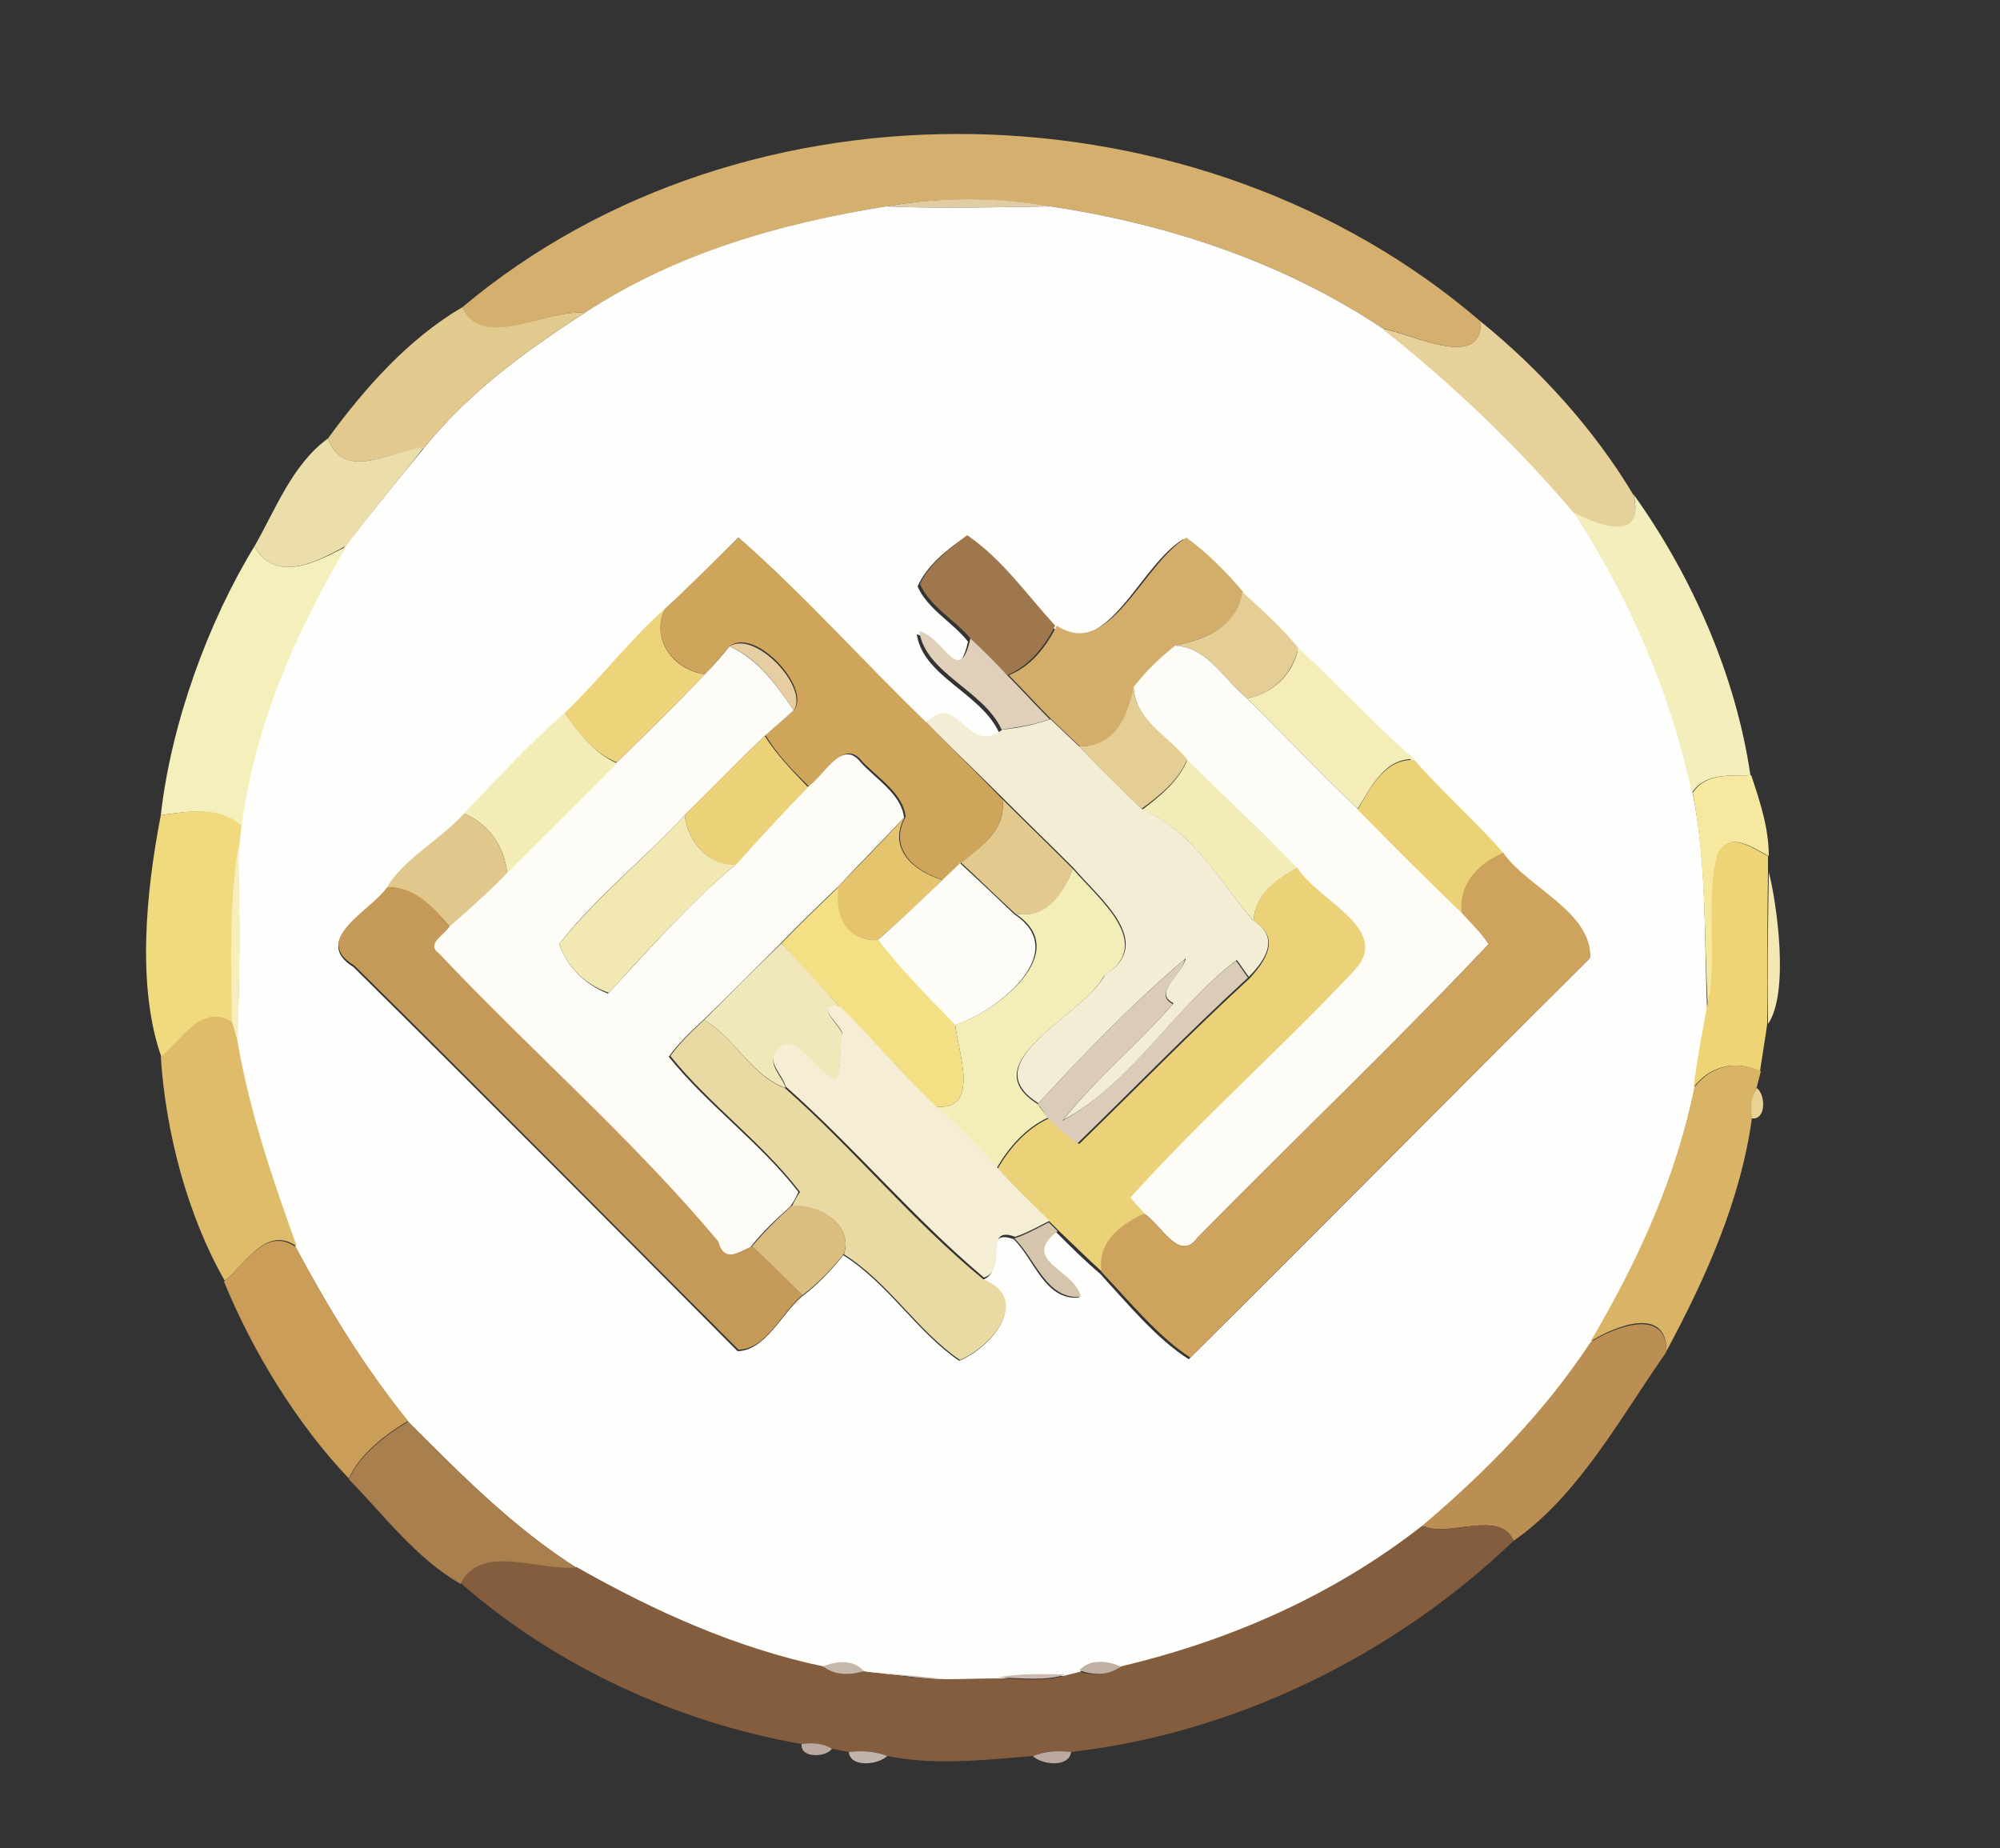 <?xml version="1.0" encoding="utf-8"?>
<!-- Generator: Adobe Illustrator 26.0.3, SVG Export Plug-In . SVG Version: 6.00 Build 0)  -->
<svg version="1.1" id="Layer_1" xmlns="http://www.w3.org/2000/svg" xmlns:xlink="http://www.w3.org/1999/xlink" x="0px" y="0px"
	 viewBox="0 0 250 231" style="enable-background:new 0 0 250 231;" xml:space="preserve">
<rect x="0" y="0" width="250" height="231" fill="#333333" stroke="none"/>
<style type="text/css">
	.st0{fill:#D5AF6D;}
	.st1{fill:#E2CCA4;}
	.st2{fill:#FEFEFC;}
	.st3{fill:#E2CA8F;}
	.st4{fill:#E6D19A;}
	.st5{fill:#ECDEAA;}
	.st6{fill:#F4EEBD;}
	.st7{fill:#CFA45B;}
	.st8{fill:#9E774C;}
	.st9{fill:#D3AD6A;}
	.st10{fill:#F5EFBB;}
	.st11{fill:#E4CE95;}
	.st12{fill:#EDD47B;}
	.st13{fill:#E0D0BA;}
	.st14{fill:#E6CEA2;}
	.st15{fill:#FDFCF7;}
	.st16{fill:#F4EDB7;}
	.st17{fill:#E4CE93;}
	.st18{fill:#F3ECB7;}
	.st19{fill:#F3EDD5;}
	.st20{fill:#EBD278;}
	.st21{fill:#F3ECB6;}
	.st22{fill:#EBD277;}
	.st23{fill:#F6E99F;}
	.st24{fill:#F0DA7D;}
	.st25{fill:#E0C78B;}
	.st26{fill:#F1E8B2;}
	.st27{fill:#E4C56E;}
	.st28{fill:#EED475;}
	.st29{fill:#F8EDBD;}
	.st30{fill:#CDA35D;}
	.st31{fill:#FDFCF6;}
	.st32{fill:#F3EDB8;}
	.st33{fill:#F5E9B3;}
	.st34{fill:#C59958;}
	.st35{fill:#F3E085;}
	.st36{fill:#F0E8BB;}
	.st37{fill:#DACCB9;}
	.st38{fill:#F5EED4;}
	.st39{fill:#DEBC69;}
	.st40{fill:#E9D9A3;}
	.st41{fill:#DAB466;}
	.st42{fill:#EAD295;}
	.st43{fill:#DBBD7F;}
	.st44{fill:#D6C5AD;}
	.st45{fill:#CA9E59;}
	.st46{fill:#BB8F53;}
	.st47{fill:#A9804D;}
	.st48{fill:#835D3D;}
	.st49{fill:#C6B7AB;}
	.st50{fill:#C1B1A3;}
	.st51{fill:#CCBEB2;}
	.st52{fill:#CABAAF;}
	.st53{fill:#B9A9A0;}
	.st54{fill:#C1B4AB;}
	.st55{fill:#B9A99F;}
</style>
<g id="_x23_d5af6dff">
	<path class="st0" d="M57.8,38.4C93.4,8.5,150,10,185.1,40.2c0.2,6.2-8.6,1.5-12.2,0.9c-12.4-8.3-26.9-13.1-41.6-15.3
		c-6.8-1.1-13.7-1.2-20.5,0c-13.2,2.1-26.3,5.9-37.7,13.3C68.2,38.6,60.2,44,57.8,38.4z"/>
</g>
<g id="_x23_e2cca4ff">
	<path class="st1" d="M110.8,25.8c6.8-1.2,13.7-1.2,20.5,0C124.4,25.9,117.6,26.1,110.8,25.8z"/>
</g>
<g id="_x23_fefefcff">
	<path class="st2" d="M73.1,39.1c11.3-7.4,24.4-11.2,37.7-13.3c6.8,0.3,13.7,0.1,20.5,0c14.7,2.2,29.2,7,41.6,15.3
		c8.8,6.9,16.8,14.5,24,23.1c6.9,10.7,12,22.5,14.7,35c1.8,8.9,1.4,18.1,1.8,27.2c-0.6,3.2-1.2,6.4-1.6,9.7
		c-2.3,11.4-7.2,21.9-13,31.9c-5.8,8.8-13.1,16.2-21,23c-11.1,8.6-24.1,14.3-37.7,17.6c-1.7-0.7-3.8-0.9-5.2,0.5
		c-0.4,0.1-1.2,0.3-1.6,0.4c-2.9,0-5.8-0.1-8.6,0.4c-1.6,0-4.8,0.1-6.5,0.1c-2.8-0.3-5.6-0.6-8.5-0.8c-0.4-0.1-1.3-0.2-1.7-0.2
		c-1.3-1.5-3.5-1.3-5.1-0.6c-10.9-2.3-21.2-6.9-30.8-12.4c-7.9-5-14.5-11.7-21.1-18.3c-5.4-6.7-9.9-14.1-14-21.7
		c-3-8.4-5.9-16.8-7.4-25.6c0.4-8.2,0.4-16.3,0.1-24.5c0.1-0.7,0.2-2,0.3-2.6c1.6-12.5,6.7-24.2,13.1-35C46.4,64.1,49.7,60,53,56
		C58.5,49.1,65.8,43.8,73.1,39.1 M92.3,67.2c-3,3-6.1,6.1-9.2,9c-4.3,3.8-8.2,8.9-12.5,13c-4.4,3.9-8.5,8.3-12.6,12.6
		c-2.9,3.2-7.8,5.9-9.6,9.2c-2.1,3-9.6,6.5-4.2,9.9c16.1,15.9,32.1,32,48,48c3.5-0.1,5.5-4.7,8-6.8c2-1.5,3.7-3.3,5.2-5.2
		c5.6,3.5,9.2,9.6,14.5,13.2c4.1-1.7,9-7.6,2.9-10.1c3.1-1.1-0.2-6.6,3.9-5.1c2.6,2.5,3.9,7.7,8.2,7.3c-0.7-3.5-7.7-4.6-2.9-8.2
		c1.8,1.8,3.6,3.6,5.5,5.2c3.4,3.7,7.1,8.2,11.1,10.7c16.7-16.6,33.3-33.4,50-50c0.1-5.8-7.8-8.7-10.9-13.1
		c-3.6-4-7.6-7.6-11.2-11.7c-5-4.4-9.5-9.4-14.5-13.9c-2.1-2.6-4.6-4.8-7-7c-2.1-2.5-4.4-4.9-7.1-6.8c-5.5,3.3-9.5,15.4-16.3,11.1
		c-3.6-3.9-6.7-8.3-11-11.3c-2.3,1.5-4.8,3.6-5.9,6.1c1.2,2.8,4.4,4.5,6.3,6.9c-1.4,6.2-3.4-0.3-6.4-0.9c0.8,5.3,8,7.3,10.3,12.3
		c-4.4,3.4-5.6-5.1-9.5-0.9C107.8,82.7,100.5,74.4,92.3,67.2z"/>
</g>
<g id="_x23_e2ca8fff">
	<path class="st3" d="M41,54.8c4.6-6.3,10.1-12.5,16.8-16.4c2.5,5.5,10.4,0.2,15.3,0.7C65.8,43.8,58.5,49.1,53,56
		C48.8,56.3,43,60.3,41,54.8z"/>
	<path class="st3" d="M125.3,99.9c2.9,2.9,5.9,5.8,8.8,8.7c-1.2,3.2-3.3,6.3-7.2,5.6c-2.3-2.1-4.5-4.3-6.8-6.4
		C122.7,105.8,125.8,103.7,125.3,99.9z"/>
</g>
<g id="_x23_e6d19aff">
	<path class="st4" d="M185.1,40.2c7.4,6,14.2,13.5,19.1,21.7c1.4,5.9-4.1,4-7.4,2.3c-7.2-8.5-15.3-16.2-24-23.1
		C176.5,41.7,185.3,46.4,185.1,40.2z"/>
</g>
<g id="_x23_ecdeaaff">
	<path class="st5" d="M31.8,68.3c2.7-4.7,4.7-10.2,9.2-13.5c2,5.5,7.9,1.5,12,1.1c-3.2,4.1-6.6,8.1-9.7,12.3
		C39.7,70.2,34.5,73,31.8,68.3z"/>
</g>
<g id="_x23_f4eebdff">
	<path class="st6" d="M204.2,61.8c7.3,10.2,12.8,22.7,14.6,35.1c-2.7,0.1-5.7-0.3-7.3,2.2c-2.7-12.5-7.8-24.3-14.7-35
		C200.1,65.8,205.6,67.8,204.2,61.8z"/>
</g>
<g id="_x23_cfa45bff">
	<path class="st7" d="M92.3,67.2c8.3,7.2,15.6,15.5,23.5,23.1c3.1,3.2,6.4,6.4,9.5,9.6c0.5,3.8-2.6,5.9-5.2,8
		c-0.8,0.7-1.5,1.4-2.2,2.1c-3.6-1.1-6.9-3.9-4.7-7.9c-0.3-2.9-3.4-4.8-5.4-6.9c-2.4-3.1-4.7,1.8-6.7,3.1c-2-2-4-4-5.4-6.4
		c1.2-1.1,2.4-2.1,3.6-3.2c2-2.8-4.8-10.2-8-8c-1.1,1.2-2.1,2.5-3.2,3.6c-3.9-0.7-6.8-4.3-5-8.2C86.2,73.3,89.2,70.2,92.3,67.2z"/>
</g>
<g id="_x23_9e774cff">
	<path class="st8" d="M115,73c1.1-2.4,3.7-4.5,5.9-6.1c4.4,3,7.5,7.5,11,11.3c-1.3,2.6-3.2,5-6,6.2c-1.6-1.5-3.1-3.1-4.6-4.6
		C119.4,77.5,116.2,75.8,115,73z"/>
</g>
<g id="_x23_d3ad6aff">
	<path class="st9" d="M148.3,67.2c2.6,1.9,5,4.3,7.1,6.8c-0.7,4.4-4.6,5.8-8.4,6.7c-2,1.5-3.7,3.3-5.2,5.2c-0.8,3.8-2.3,7.4-6.8,7.4
		c-1.2-1.1-2.4-2.3-3.6-3.4c-1.8-1.8-3.5-3.7-5.3-5.5c2.8-1.1,4.7-3.6,6-6.2C138.7,82.6,142.8,70.5,148.3,67.2z"/>
</g>
<g id="_x23_f5efbbff">
	<path class="st10" d="M20.1,101.9c1.3-11.6,6-24.3,11.7-33.6c2.7,4.7,7.9,1.9,11.5,0c-6.4,10.8-11.5,22.5-13.1,35
		C27.2,100.8,23.5,101.4,20.1,101.9z"/>
</g>
<g id="_x23_e4ce95ff">
	<path class="st11" d="M155.3,74c2.4,2.2,4.9,4.4,7,7c-0.8,3.3-3.1,5.6-6.4,6.3c-2.9-2.3-4.9-6.4-9-6.6
		C150.7,79.9,154.6,78.4,155.3,74z"/>
</g>
<g id="_x23_edd47bff">
	<path class="st12" d="M70.6,89.1c4.3-4.1,8.2-9.2,12.5-13c-1.8,3.9,1.1,7.6,5,8.2c-3.6,3.8-7.3,7.4-11,11
		C74.2,94.1,72.3,91.7,70.6,89.1z"/>
</g>
<g id="_x23_e0d0baff">
	<path class="st13" d="M114.9,78.9c3,0.6,5,7.2,6.4,0.9c1.6,1.5,3.1,3,4.6,4.6c1.8,1.8,3.5,3.7,5.3,5.5c-1.9,0.7-4,1-6,1.3
		C123,86.3,115.7,84.2,114.9,78.9z"/>
</g>
<g id="_x23_e6cea2ff">
	<path class="st14" d="M91.2,80.8c3.2-2.1,10,5.2,8,8C97.1,85.7,94.8,82.3,91.2,80.8z"/>
</g>
<g id="_x23_fdfcf7ff">
	<path class="st15" d="M91.2,80.8c3.6,1.6,5.9,4.9,8,8c-1.2,1.1-2.4,2.1-3.6,3.2c-3.4,3.2-6.7,6.6-10,9.9
		c-5.1,5.5-11.1,10.2-15.7,16.1c1,2.9,3.3,5.1,6.1,6.2c5.1-5.5,10.1-11.2,15.8-16c3-3.3,6-6.6,9.1-9.8c2.1-1.3,4.3-6.2,6.7-3.1
		c1.9,2.1,5.1,4,5.4,6.9c-2.8,3-5.6,5.8-8.4,8.8c-2.4,2.3-4.8,4.6-7.1,7c-3.2,3.2-6.4,6.4-9.7,9.6c-1.5,1.4-3,2.8-4.2,4.5
		c4.9,6.1,11.4,10.7,16.2,16.9c-0.2,0.5-0.7,1.4-1,1.8c-1.8,1.6-3.5,3.2-5,5.1c-1.4,0.6-3.6,2.2-4.2-0.6
		c-10.7-12.8-23.4-23.8-34.9-36c-1.7-1.2,0.7-2.3,1.3-3.4c2.5-2.2,5-4.4,7.2-6.7c4.6-4.6,9.2-9.1,13.7-13.7c3.7-3.6,7.4-7.2,11-11
		C89.2,83.2,90.2,82,91.2,80.8z"/>
	<path class="st15" d="M141.7,85.9c1.5-2,3.3-3.7,5.2-5.2c4.1,0.2,6.1,4.3,9,6.6c4.6,4.6,9.1,9.3,13.8,13.8c4.3,4.4,8.6,8.7,13,12.9
		c1.2,1.3,2.4,2.5,3.4,4c-11.8,12.5-24.3,24.4-36.4,36.7c-2.3,3.2-4.6-1.7-6.7-3c-0.6-0.7-1.3-1.4-1.9-2.1
		c8.9-9.9,18.9-18.7,28-28.4c4.9-5.1-4.6-8.6-7.1-12.8c-4.5-4.6-9.2-9-13.8-13.5C146.1,92.1,141.9,90.1,141.7,85.9z"/>
</g>
<g id="_x23_f4edb7ff">
	<path class="st16" d="M162.3,81c4.9,4.5,9.4,9.5,14.5,13.9c-3.7-0.2-5.4,3.5-7.1,6.2c-4.7-4.5-9.2-9.2-13.8-13.8
		C159.2,86.6,161.6,84.3,162.3,81z"/>
</g>
<g id="_x23_e4ce93ff">
	<path class="st17" d="M134.9,93.3c4.5,0,6-3.6,6.8-7.4c0.2,4.1,4.3,6.1,6.7,9c-1.1,2.7-3.4,4.5-5.7,6.2
		C140,98.7,137.5,96,134.9,93.3z"/>
</g>
<g id="_x23_f3ecb7ff">
	<path class="st18" d="M58,101.7c4.1-4.3,8.1-8.7,12.6-12.6c1.7,2.5,3.6,5,6.5,6.3c-4.5,4.6-9.1,9.1-13.7,13.7
		C63,105.7,61.1,103,58,101.7z"/>
</g>
<g id="_x23_f3edd5ff">
	<path class="st19" d="M115.8,90.3c3.9-4.1,5.1,4.3,9.5,0.9c2-0.2,4-0.6,6-1.3c1.2,1.1,2.4,2.3,3.6,3.4c2.6,2.7,5.1,5.3,7.8,7.8
		c6.6,2.9,9.6,8.9,13.9,13.9c3.4,2.1,1.7,4.9-0.5,7.1c-0.4-0.5-1.1-1.6-1.5-2.1c-7.8,5.9-13.1,15.4-21.7,20
		c4.2-5.3,9.4-9.5,13.8-14.6c-2.7-1.3,1.2-3.7,1.5-5.6c-6.6,5.6-12.6,11.8-18.4,18.1c-8.3-5.2,5.6-10.9,8.3-16
		c6.5-4.1-0.8-9.7-3.9-13.4c-2.9-2.9-5.9-5.8-8.8-8.7C122.2,96.6,118.9,93.5,115.8,90.3z"/>
</g>
<g id="_x23_ebd278ff">
	<path class="st20" d="M85.6,101.9c3.3-3.4,6.6-6.7,10-9.9c1.5,2.4,3.5,4.4,5.4,6.4c-3.1,3.2-6.2,6.5-9.1,9.8
		C88.5,108.2,85.9,105.1,85.6,101.9z"/>
	<path class="st20" d="M156.7,115.1c0.1-3.3,2.8-5.4,5.5-6.6c2.5,4.1,11.9,7.6,7.1,12.8c-9.1,9.7-19.1,18.5-28,28.4
		c0.6,0.7,1.2,1.4,1.9,2.1c-3,1.4-5.8,3.6-5.3,7.3c-1.9-1.7-3.7-3.5-5.5-5.2c-0.3-0.3-0.8-0.8-1.1-1.1c-2.2-2.3-4.4-4.4-6.6-6.7
		c1.5-2.6,3.6-5,6.4-6.3c1.2,1.1,2.4,2.3,3.8,3.2c7.1-6.9,14-14,21.3-20.7C158.3,120,160.1,117.2,156.7,115.1z"/>
</g>
<g id="_x23_f3ecb6ff">
	<path class="st21" d="M148.4,95c4.6,4.5,9.2,8.9,13.8,13.5c-2.7,1.3-5.4,3.4-5.5,6.6c-4.4-5-7.4-11.1-13.9-13.9
		C145,99.5,147.3,97.7,148.4,95z"/>
</g>
<g id="_x23_ebd277ff">
	<path class="st22" d="M169.7,101.2c1.6-2.7,3.4-6.4,7.1-6.2c3.5,4,7.6,7.6,11.2,11.7c-3.1,1.3-5.6,3.9-5.2,7.5
		C178.3,109.9,174,105.5,169.7,101.2z"/>
</g>
<g id="_x23_f6e99fff">
	<path class="st23" d="M211.6,99.1c1.6-2.5,4.6-2.1,7.3-2.2c1.1,3.3,2.2,6.6,2.2,10.1c-2-1-4.8-3.2-6.3-0.3
		c-1.7,6.2,0.2,13.2-1.3,19.6C213,117.2,213.3,108.1,211.6,99.1z"/>
</g>
<g id="_x23_f0da7dff">
	<path class="st24" d="M20.1,101.9c3.5-0.5,7.2-1.2,10.1,1.3c-0.1,0.6-0.2,1.9-0.3,2.6c-1.2,7.3-0.9,14.7-0.8,22.1
		c-3.8-2.6-6.3,2.2-8.9,4.3C17.1,123.5,18.2,111.7,20.1,101.9z"/>
</g>
<g id="_x23_e0c78bff">
	<path class="st25" d="M48.4,110.9c1.8-3.3,6.7-6,9.6-9.2c3.1,1.3,5,4,5.4,7.4c-2.3,2.4-4.8,4.6-7.2,6.7
		C54.1,113.4,51.8,110.9,48.4,110.9z"/>
</g>
<g id="_x23_f1e8b2ff">
	<path class="st26" d="M69.9,118c4.7-5.9,10.6-10.6,15.7-16.1c0.3,3.2,2.9,6.3,6.3,6.2c-5.7,4.9-10.8,10.5-15.8,16
		C73.2,123.1,70.9,120.9,69.9,118z"/>
</g>
<g id="_x23_e4c56eff">
	<path class="st27" d="M104.7,110.9c2.8-2.9,5.7-5.8,8.4-8.8c-2.2,4,1.1,6.8,4.7,7.9c-2.6,2.6-5.3,5.1-8.1,7.5
		C105.7,117.7,104.2,114.5,104.7,110.9z"/>
</g>
<g id="_x23_eed475ff">
	<path class="st28" d="M214.7,106.7c1.5-2.9,4.3-0.7,6.3,0.3c0,0.5,0,1.5,0,2c-0.1,6.3-0.1,12.7-0.1,19c-0.2,1.5-0.7,4.5-0.9,5.9
		c-3.1-1.4-6.2-0.7-8.3,2c0.4-3.2,1-6.4,1.6-9.7C214.9,119.9,213,112.9,214.7,106.7z"/>
</g>
<g id="_x23_f8edbdff">
	<path class="st29" d="M29,127.9c-0.1-7.4-0.4-14.8,0.8-22.1c0.2,8.2,0.2,16.3-0.1,24.5C29.5,129.7,29.2,128.5,29,127.9z"/>
</g>
<g id="_x23_cda35dff">
	<path class="st30" d="M182.7,114.1c-0.4-3.6,2.1-6.2,5.2-7.5c3.1,4.4,11,7.3,10.9,13.1c-16.7,16.6-33.3,33.3-50,50
		c-3.9-2.5-7.6-7-11.1-10.7c-0.6-3.7,2.3-5.9,5.3-7.3c2.1,1.3,4.4,6.2,6.7,3c12.1-12.3,24.6-24.2,36.4-36.7
		C185.1,116.6,183.9,115.4,182.7,114.1z"/>
</g>
<g id="_x23_fdfcf6ff">
	<path class="st31" d="M117.8,110c0.7-0.7,1.5-1.4,2.2-2.1c2.3,2.1,4.5,4.2,6.8,6.4c7.3,4.8-2.4,12.3-7.6,13.9
		c-3.3-3.4-6.7-6.8-9.6-10.6C112.5,115.1,115.2,112.5,117.8,110z"/>
</g>
<g id="_x23_f3edb8ff">
	<path class="st32" d="M126.9,114.2c3.9,0.7,6-2.5,7.2-5.6c3.1,3.7,10.4,9.3,3.9,13.4c-2.7,5.1-16.6,10.8-8.3,16
		c0.3,0.4,0.9,1.2,1.3,1.7c-2.8,1.3-4.9,3.7-6.4,6.3c-2.3-2.8-5-5.4-7.7-7.7c5.7,0.7,2.9-6.7,2.5-10.2
		C124.5,126.5,134.3,119,126.9,114.2z"/>
</g>
<g id="_x23_f5e9b3ff">
	<path class="st33" d="M221.1,109c1,3.9,2.6,15.1-0.1,19C220.9,121.7,221,115.3,221.1,109z"/>
</g>
<g id="_x23_c59958ff">
	<path class="st34" d="M48.4,110.9c3.4-0.1,5.8,2.5,7.8,4.9c-0.7,1.1-3,2.2-1.3,3.4c11.5,12.2,24.2,23.2,34.9,36
		c0.7,2.8,2.8,1.2,4.2,0.6c2.2,2,4.3,4,6.3,6.1c-2.6,2.1-4.5,6.8-8,6.8c-16-16-31.9-32.1-48-48C38.8,117.4,46.3,113.9,48.4,110.9z"
		/>
</g>
<g id="_x23_f3e085ff">
	<path class="st35" d="M97.7,117.9c2.3-2.4,4.7-4.7,7.1-7c-0.5,3.6,1,6.8,5,6.6c2.9,3.8,6.3,7.2,9.6,10.6c0.4,3.5,3.2,10.9-2.5,10.2
		c-4.1-4-7.8-8.4-11.9-12.4C102.5,123.2,100,120.6,97.7,117.9z"/>
</g>
<g id="_x23_f0e8bbff">
	<path class="st36" d="M88,127.5c3.2-3.2,6.4-6.4,9.7-9.6c2.4,2.7,4.9,5.3,7.3,8c-3.3-0.4-0.3,1.9,0.3,3.3c-0.4,2,0,4.1-0.8,6
		c-2.6-0.8-5.4-7.2-7.6-3.3c-0.9,1.2,1,2.8,1.3,4.1C93.8,134.4,91.9,129.7,88,127.5z"/>
</g>
<g id="_x23_daccb9ff">
	<path class="st37" d="M129.7,138c5.8-6.3,11.8-12.5,18.4-18.1c-0.2,1.9-4.1,4.3-1.5,5.6c-4.4,5.1-9.6,9.3-13.8,14.6
		c8.6-4.7,13.9-14.1,21.7-20c0.4,0.5,1.1,1.6,1.5,2.1c-7.3,6.7-14.2,13.8-21.3,20.7c-1.4-0.9-2.6-2.1-3.8-3.2
		C130.7,139.3,130.1,138.4,129.7,138z"/>
</g>
<g id="_x23_f5eed4ff">
	<path class="st38" d="M105.3,129.1c-0.6-1.4-3.7-3.7-0.3-3.3c4.1,4,7.8,8.5,11.9,12.4c2.8,2.4,5.4,4.9,7.7,7.7
		c2.1,2.3,4.4,4.5,6.6,6.7c-1.4,0.7-2.8,1.5-4.3,2c-4.1-1.5-0.8,4-3.9,5.1c-8.8-7.4-16.2-16.3-24.8-23.9c-0.3-1.3-2.2-2.9-1.3-4.1
		c2.2-3.8,5,2.5,7.6,3.3C105.3,133.2,104.8,131.1,105.3,129.1z"/>
</g>
<g id="_x23_debc69ff">
	<path class="st39" d="M20.1,132.1c2.6-2.1,5.1-6.8,8.9-4.3c0.2,0.6,0.5,1.8,0.7,2.4c1.5,8.8,4.4,17.3,7.4,25.6
		c-3.8-2.7-6.4,2.2-9,4.3C23.5,152.1,20.7,141.6,20.1,132.1z"/>
</g>
<g id="_x23_e9d9a3ff">
	<path class="st40" d="M83.8,132c1.2-1.7,2.7-3.1,4.2-4.5c3.9,2.2,5.8,6.9,10.1,8.5c8.6,7.6,15.9,16.6,24.8,23.9
		c6.1,2.5,1.1,8.4-2.9,10.1c-5.3-3.6-8.9-9.7-14.5-13.2c1.2-3.8-3.2-6.3-6.5-6c0.2-0.5,0.7-1.4,1-1.8
		C95.2,142.7,88.7,138.1,83.8,132z"/>
</g>
<g id="_x23_dab466ff">
	<path class="st41" d="M211.8,135.9c2.1-2.7,5.2-3.4,8.3-2c-0.1,0.5-0.4,1.5-0.5,2c-0.6,1.2-0.7,2.5-0.6,3.8
		c-1.4,10.3-5.8,20.1-10.7,29.2c0.1-5.8-6.6-3.1-9.5-1.2C204.6,157.9,209.5,147.3,211.8,135.9z"/>
</g>
<g id="_x23_ead295ff">
	<path class="st42" d="M219,139.8c-0.2-1.3-0.1-2.7,0.6-3.8C220.7,136.8,220.8,140,219,139.8z"/>
</g>
<g id="_x23_dbbd7fff">
	<path class="st43" d="M94,155.8c1.5-1.8,3.2-3.5,5-5.1c3.3-0.2,7.7,2.3,6.5,6c-1.5,1.9-3.2,3.7-5.2,5.2
		C98.3,159.9,96.2,157.8,94,155.8z"/>
</g>
<g id="_x23_d6c5adff">
	<path class="st44" d="M126.8,154.8c1.5-0.5,2.9-1.3,4.3-2c0.3,0.3,0.8,0.8,1.1,1.1c-4.8,3.7,2.2,4.8,2.9,8.2
		C130.8,162.5,129.4,157.3,126.8,154.8z"/>
</g>
<g id="_x23_ca9e59ff">
	<path class="st45" d="M28,160.2c2.6-2.1,5.2-7,9-4.3c4,7.6,8.6,15,14,21.7c-2.9,1.8-5.9,4-7.4,7.2C37.2,178.1,31.6,169,28,160.2z"
		/>
</g>
<g id="_x23_bb8f53ff">
	<path class="st46" d="M198.8,167.8c2.9-1.9,9.6-4.5,9.5,1.2c-5.7,8.1-11,18-19.1,23.6c-1.7-4-8.3-0.3-11.4-1.9
		C185.7,184,193,176.6,198.8,167.8z"/>
</g>
<g id="_x23_a9804dff">
	<path class="st47" d="M43.6,184.9c1.5-3.2,4.5-5.4,7.4-7.2c6.6,6.6,13.1,13.2,21.1,18.3c-4.7,0.6-12-3.1-14.5,2
		C52.1,194.9,48,189.4,43.6,184.9z"/>
</g>
<g id="_x23_835d3dff">
	<path class="st48" d="M140.1,208.3c13.6-3.2,26.6-8.9,37.7-17.6c3.1,1.6,9.7-2.1,11.4,1.9c-14.9,14.3-34.9,24.1-55.4,26.4
		c-1.6-0.2-3.2-0.1-4.8,0.5c-5.9,0.5-12.2,1.2-18.1,0c-1.5-0.6-3.2-0.7-4.8-0.5c-0.5-0.1-1.6-0.3-2.1-0.4c-1.2-0.7-2.5-0.8-3.8-0.6
		c-15.5-2.7-30.7-9.7-42.6-20.1c2.6-5.1,9.9-1.4,14.5-2c9.7,5.5,19.9,10.1,30.8,12.4c1.5,1.2,3.4,1.1,5.1,0.6
		c0.4,0.1,1.3,0.2,1.7,0.2c2.8,0.4,5.6,0.8,8.5,0.8c1.6,0,4.8-0.1,6.5-0.1c2.9,0,5.8,0.5,8.6-0.4c0.4-0.1,1.2-0.3,1.6-0.4
		C136.7,209.4,138.6,209.5,140.1,208.3z"/>
</g>
<g id="_x23_c6b7abff">
	<path class="st49" d="M102.9,208.3c1.7-0.7,3.8-0.9,5.1,0.6C106.3,209.4,104.4,209.5,102.9,208.3z"/>
</g>
<g id="_x23_c1b1a3ff">
	<path class="st50" d="M134.9,208.8c1.4-1.5,3.5-1.2,5.2-0.5C138.6,209.5,136.7,209.4,134.9,208.8z"/>
</g>
<g id="_x23_ccbeb2ff">
	<path class="st51" d="M109.8,209.1c2.8,0.2,5.7,0.5,8.5,0.8C115.4,209.9,112.6,209.4,109.8,209.1z"/>
</g>
<g id="_x23_cabaafff">
	<path class="st52" d="M124.7,209.7c2.8-0.6,5.7-0.4,8.6-0.4C130.5,210.2,127.6,209.7,124.7,209.7z"/>
</g>
<g id="_x23_b9a9a0ff">
	<path class="st53" d="M100.2,218c1.3-0.2,2.7-0.1,3.8,0.6C103.2,219.7,100,219.8,100.2,218z"/>
</g>
<g id="_x23_c1b4abff">
	<path class="st54" d="M106.1,219c1.6-0.2,3.3-0.1,4.8,0.5C109.8,220.6,106.3,221,106.1,219z"/>
</g>
<g id="_x23_b9a99fff">
	<path class="st55" d="M129.1,219.5c1.5-0.6,3.1-0.7,4.8-0.5C133.6,221,130.2,220.6,129.1,219.5z"/>
</g>
</svg>
